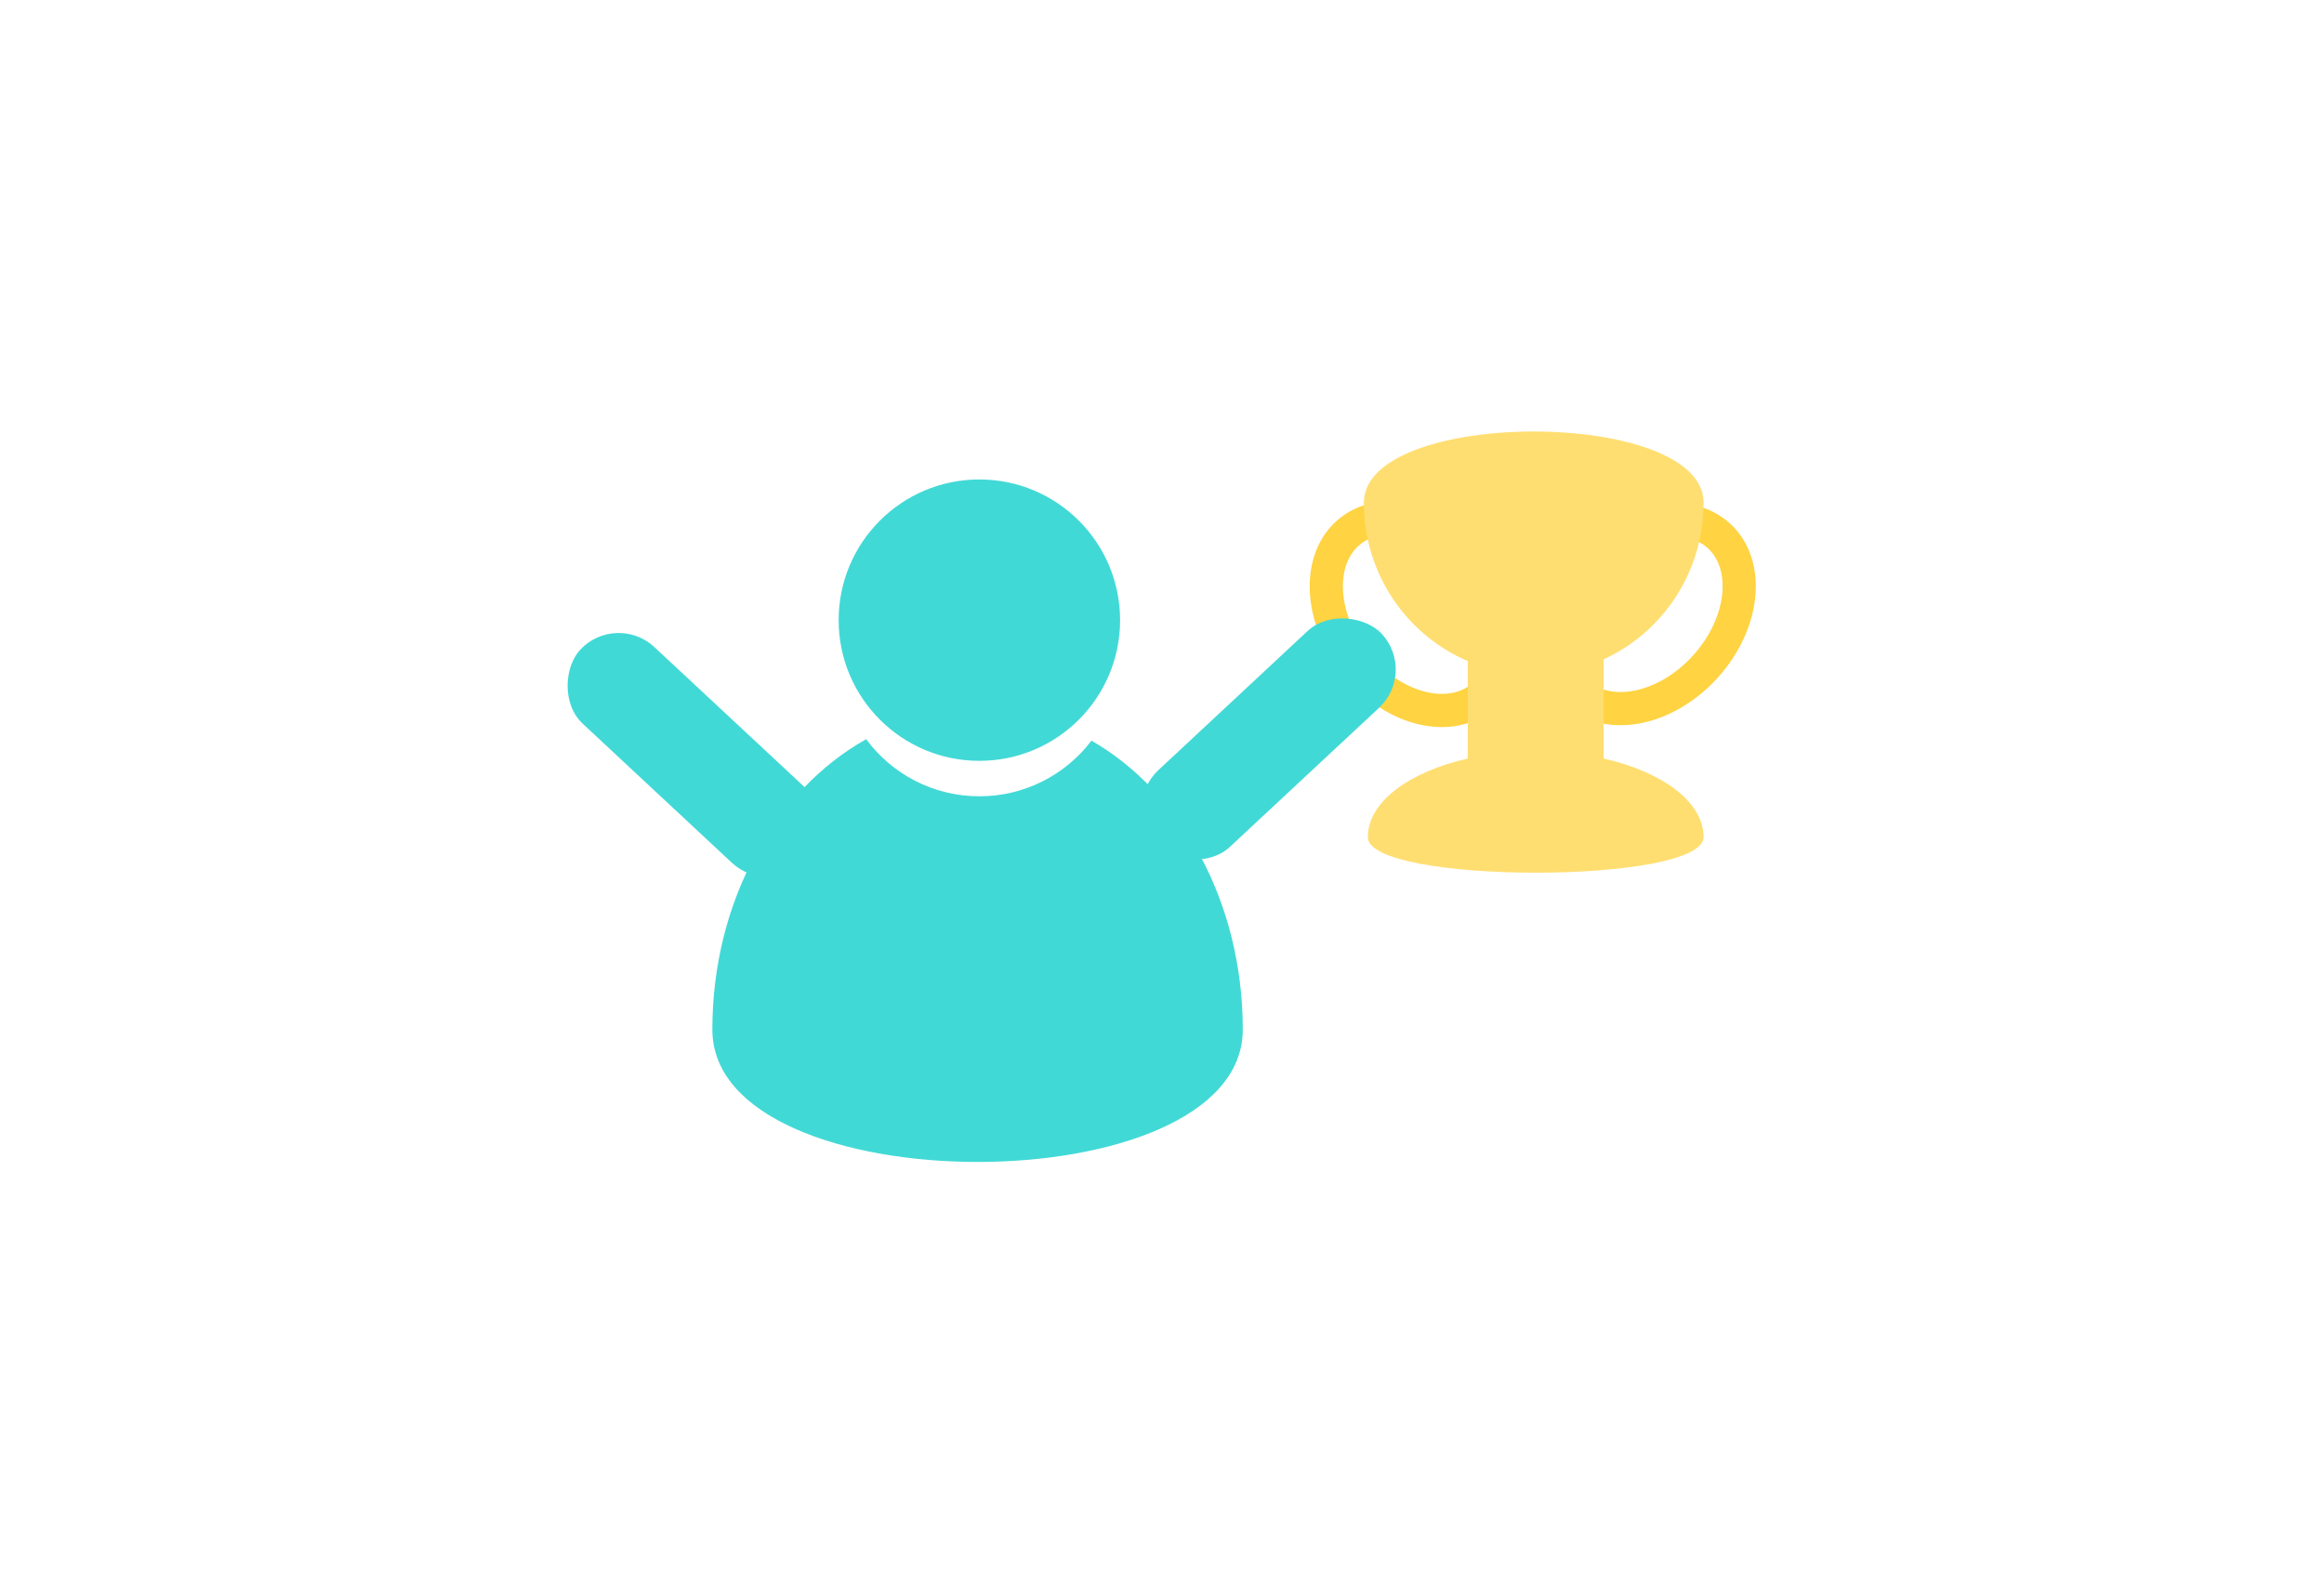 <?xml version="1.0" encoding="UTF-8" standalone="no"?>
<svg width="350px" height="240px" viewBox="0 0 350 240" version="1.1" xmlns="http://www.w3.org/2000/svg" xmlns:xlink="http://www.w3.org/1999/xlink">
    <!-- Generator: Sketch 3.8.3 (29802) - http://www.bohemiancoding.com/sketch -->
    <title>victory-sm</title>
    <desc>Created with Sketch.</desc>
    <defs></defs>
    <g id="Page-1" stroke="none" stroke-width="1" fill="none" fill-rule="evenodd">
        <g id="victory">
            <g id="Victory" transform="translate(82, 65)">
                <g id="Trophy" transform="translate(111.961, 0)">
                    <ellipse id="Oval-21" stroke="#FFD341" stroke-width="5" transform="translate(54.184, 27.522) rotate(42) translate(-54.184, -27.522) " cx="54.184" cy="27.522" rx="11.738" ry="15.951"></ellipse>
                    <ellipse id="Oval-21" stroke="#FFD341" stroke-width="5" transform="translate(19.272, 27.522) scale(-1, 1) rotate(38) translate(-19.272, -27.522) " cx="19.272" cy="27.522" rx="11.738" ry="15.951"></ellipse>
                    <path d="M27.087,49.259 L27.087,34.582 C17.892,30.659 11.437,21.453 11.437,10.721 C11.437,-3.574 62.602,-3.574 62.602,10.721 C62.602,21.217 56.428,30.254 47.553,34.316 L47.553,49.259 C56.418,51.27 62.602,55.814 62.602,61.097 C62.602,68.245 12.039,68.245 12.039,61.097 C12.039,55.814 18.223,51.27 27.087,49.259 Z" id="Combined-Shape" fill="#FFDE71"></path>
                </g>
                <g id="Group-3" transform="translate(0, 7.223)" fill="#41D9D6">
                    <ellipse id="Oval-1" cx="65.495" cy="21.193" rx="21.193" ry="21.193"></ellipse>
                    <path d="M82.38,39.342 C95.853,47.083 105.164,63.657 105.164,82.855 C105.164,109.458 25.282,109.458 25.282,82.855 C25.282,63.477 34.769,46.772 48.447,39.126 C52.308,44.344 58.506,47.726 65.495,47.726 C72.386,47.726 78.51,44.437 82.38,39.342 Z" id="Combined-Shape"></path>
                    <rect id="Rectangle-19" transform="translate(109.072, 39.091) rotate(-43) translate(-109.072, -39.091) " x="85.822" y="31.19" width="46.5" height="15.801" rx="7.9"></rect>
                    <rect id="Rectangle-19" transform="translate(22.392, 41.499) rotate(43) translate(-22.392, -41.499) " x="-0.858" y="33.598" width="46.5" height="15.801" rx="7.9"></rect>
                </g>
            </g>
        </g>
    </g>
</svg>